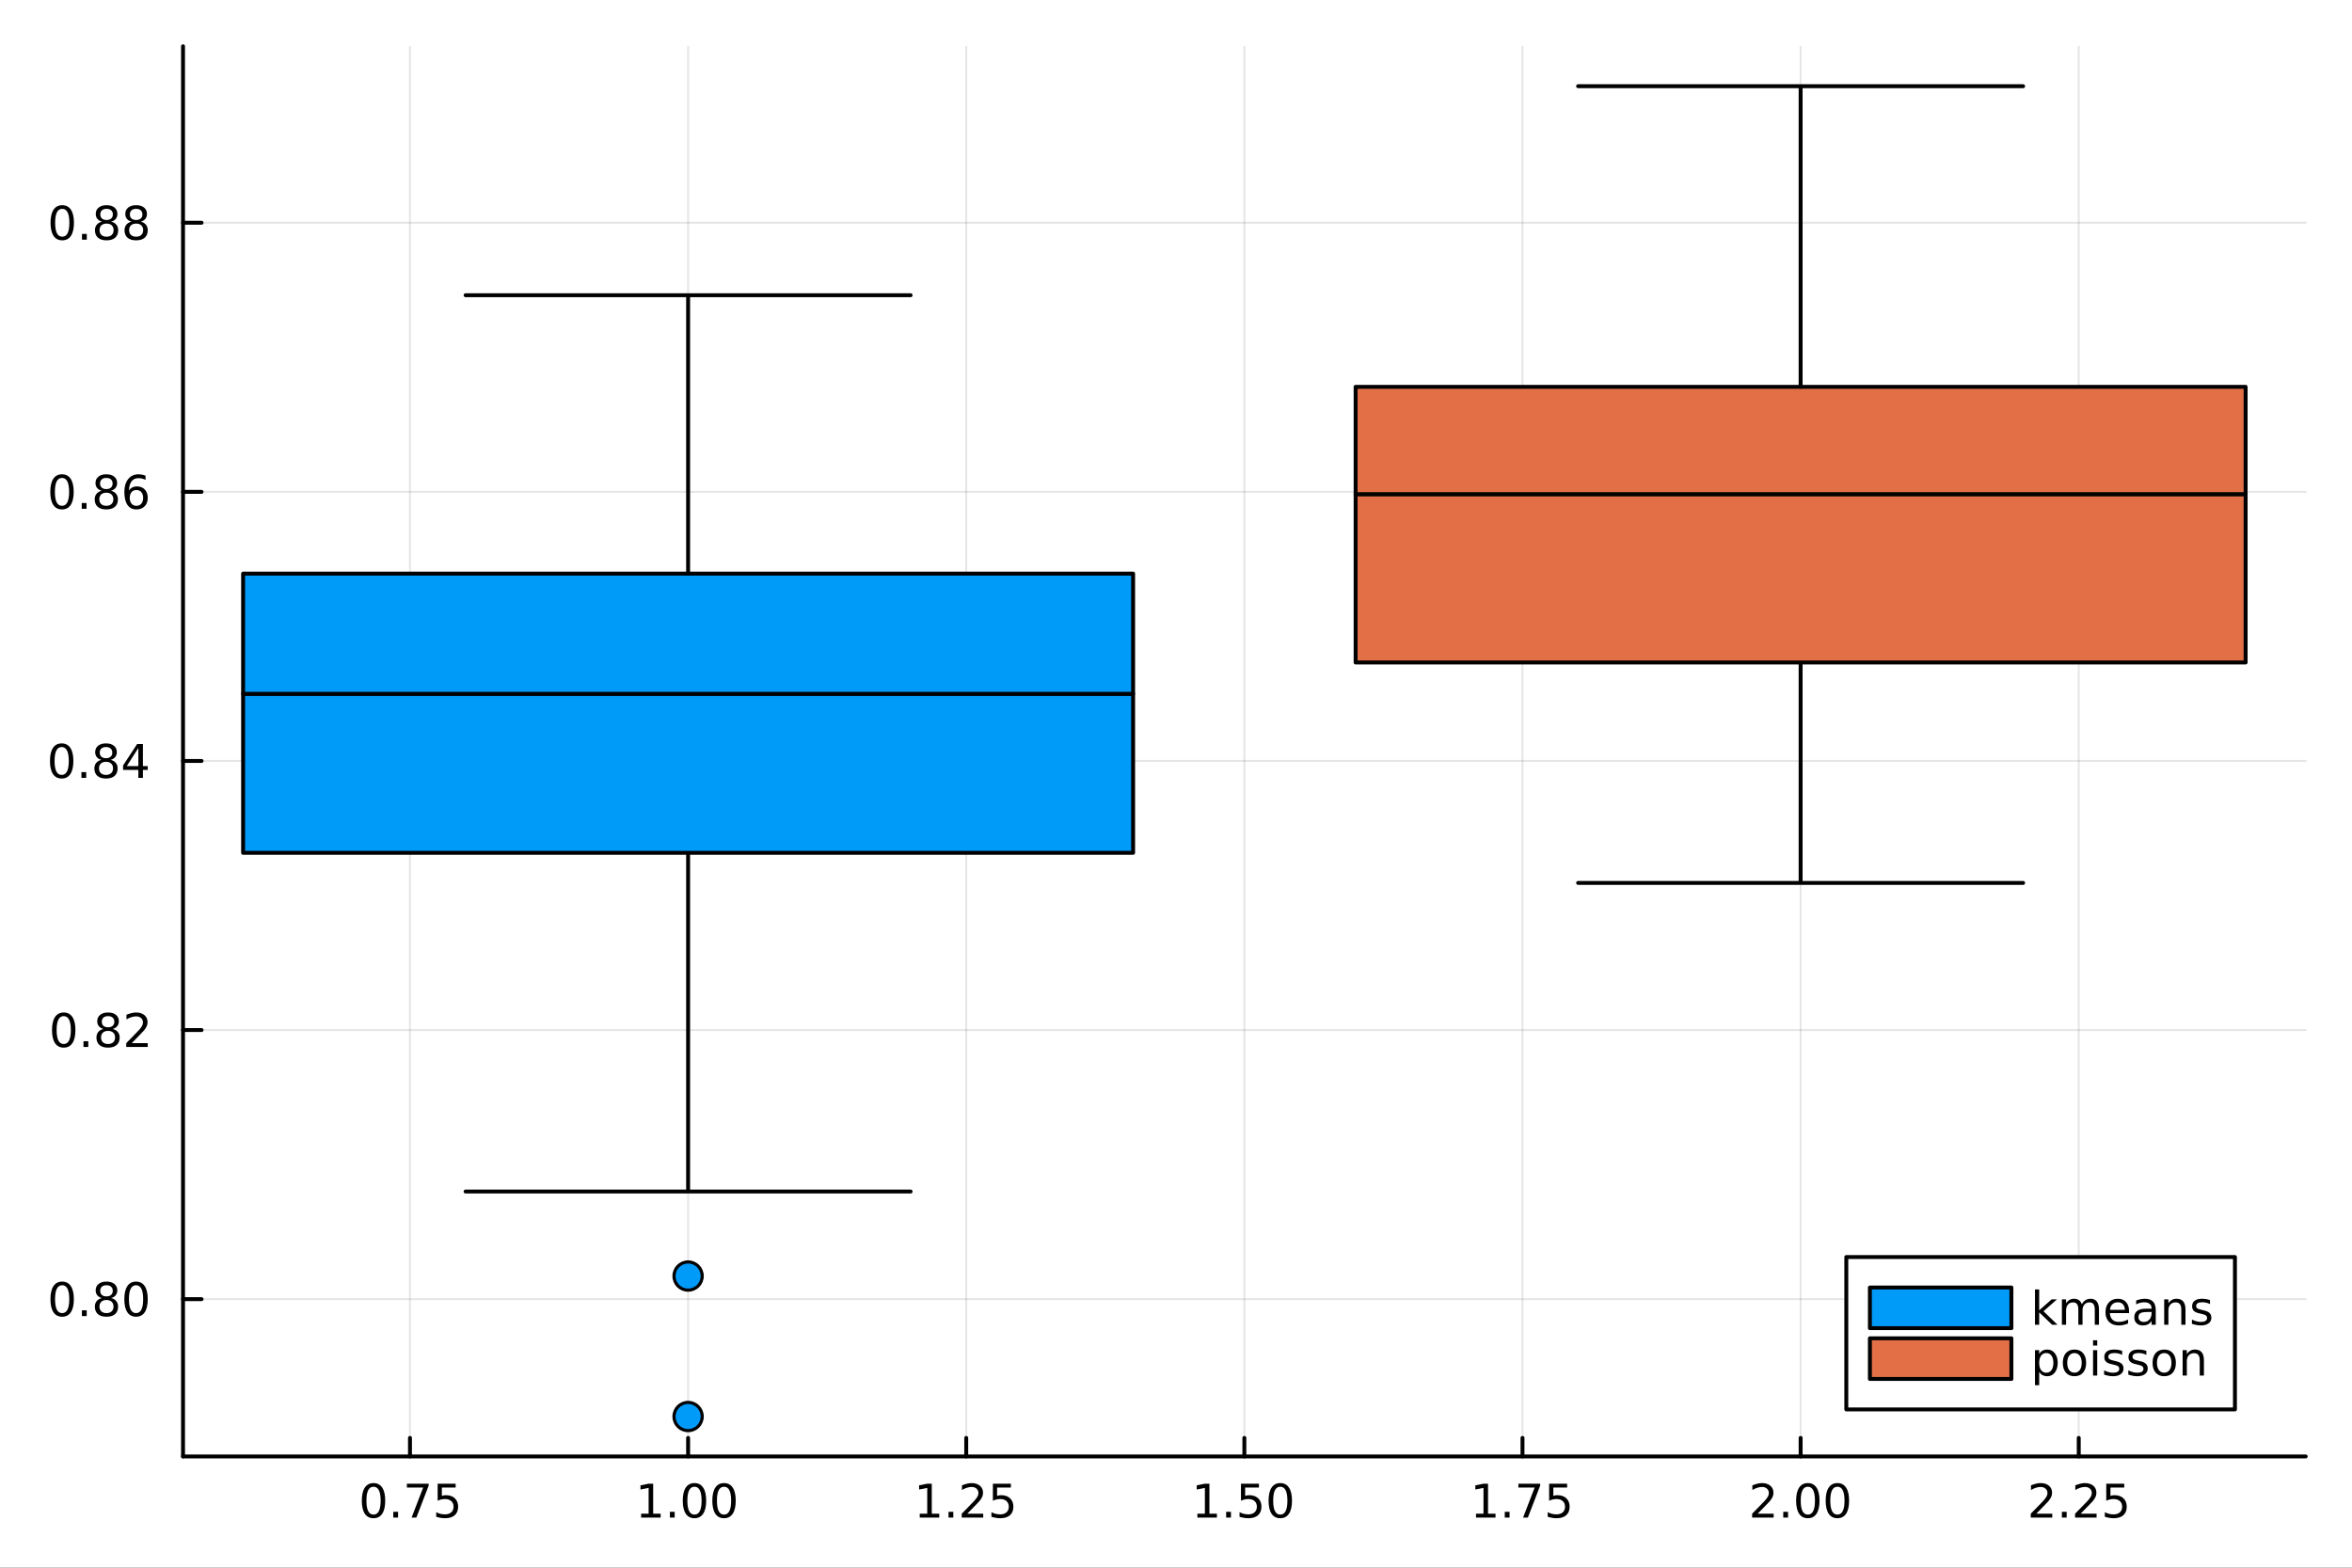 <?xml version="1.0" encoding="utf-8"?>
<svg xmlns="http://www.w3.org/2000/svg" xmlns:xlink="http://www.w3.org/1999/xlink" width="600" height="400" viewBox="0 0 2400 1600">
<rect x="0" y="0" width="2400" height="1600" fill="#333333" stroke="none"/>
<defs>
  <clipPath id="clip980">
    <rect x="0" y="0" width="2400" height="1600"/>
  </clipPath>
</defs>
<path clip-path="url(#clip980)" d="M0 1600 L2400 1600 L2400 8.88178e-14 L0 8.88178e-14  Z" fill="#ffffff" fill-rule="evenodd" fill-opacity="1"/>
<defs>
  <clipPath id="clip981">
    <rect x="480" y="0" width="1681" height="1600"/>
  </clipPath>
</defs>
<path clip-path="url(#clip980)" d="M186.76 1486.45 L2352.76 1486.45 L2352.76 47.244 L186.76 47.244  Z" fill="#ffffff" fill-rule="evenodd" fill-opacity="1"/>
<defs>
  <clipPath id="clip982">
    <rect x="186" y="47" width="2167" height="1440"/>
  </clipPath>
</defs>
<polyline clip-path="url(#clip982)" style="stroke:#000000; stroke-linecap:round; stroke-linejoin:round; stroke-width:2; stroke-opacity:0.1; fill:none" points="418.345,1486.45 418.345,47.244 "/>
<polyline clip-path="url(#clip982)" style="stroke:#000000; stroke-linecap:round; stroke-linejoin:round; stroke-width:2; stroke-opacity:0.1; fill:none" points="702.149,1486.45 702.149,47.244 "/>
<polyline clip-path="url(#clip982)" style="stroke:#000000; stroke-linecap:round; stroke-linejoin:round; stroke-width:2; stroke-opacity:0.1; fill:none" points="985.954,1486.45 985.954,47.244 "/>
<polyline clip-path="url(#clip982)" style="stroke:#000000; stroke-linecap:round; stroke-linejoin:round; stroke-width:2; stroke-opacity:0.1; fill:none" points="1269.76,1486.45 1269.76,47.244 "/>
<polyline clip-path="url(#clip982)" style="stroke:#000000; stroke-linecap:round; stroke-linejoin:round; stroke-width:2; stroke-opacity:0.1; fill:none" points="1553.56,1486.45 1553.56,47.244 "/>
<polyline clip-path="url(#clip982)" style="stroke:#000000; stroke-linecap:round; stroke-linejoin:round; stroke-width:2; stroke-opacity:0.1; fill:none" points="1837.37,1486.45 1837.37,47.244 "/>
<polyline clip-path="url(#clip982)" style="stroke:#000000; stroke-linecap:round; stroke-linejoin:round; stroke-width:2; stroke-opacity:0.1; fill:none" points="2121.17,1486.45 2121.17,47.244 "/>
<polyline clip-path="url(#clip982)" style="stroke:#000000; stroke-linecap:round; stroke-linejoin:round; stroke-width:2; stroke-opacity:0.1; fill:none" points="186.76,1325.92 2352.76,1325.92 "/>
<polyline clip-path="url(#clip982)" style="stroke:#000000; stroke-linecap:round; stroke-linejoin:round; stroke-width:2; stroke-opacity:0.1; fill:none" points="186.76,1051.28 2352.76,1051.28 "/>
<polyline clip-path="url(#clip982)" style="stroke:#000000; stroke-linecap:round; stroke-linejoin:round; stroke-width:2; stroke-opacity:0.1; fill:none" points="186.76,776.63 2352.76,776.63 "/>
<polyline clip-path="url(#clip982)" style="stroke:#000000; stroke-linecap:round; stroke-linejoin:round; stroke-width:2; stroke-opacity:0.1; fill:none" points="186.76,501.983 2352.76,501.983 "/>
<polyline clip-path="url(#clip982)" style="stroke:#000000; stroke-linecap:round; stroke-linejoin:round; stroke-width:2; stroke-opacity:0.1; fill:none" points="186.76,227.336 2352.76,227.336 "/>
<polyline clip-path="url(#clip980)" style="stroke:#000000; stroke-linecap:round; stroke-linejoin:round; stroke-width:4; stroke-opacity:1; fill:none" points="186.76,1486.45 2352.76,1486.45 "/>
<polyline clip-path="url(#clip980)" style="stroke:#000000; stroke-linecap:round; stroke-linejoin:round; stroke-width:4; stroke-opacity:1; fill:none" points="418.345,1486.45 418.345,1467.55 "/>
<polyline clip-path="url(#clip980)" style="stroke:#000000; stroke-linecap:round; stroke-linejoin:round; stroke-width:4; stroke-opacity:1; fill:none" points="702.149,1486.45 702.149,1467.55 "/>
<polyline clip-path="url(#clip980)" style="stroke:#000000; stroke-linecap:round; stroke-linejoin:round; stroke-width:4; stroke-opacity:1; fill:none" points="985.954,1486.45 985.954,1467.55 "/>
<polyline clip-path="url(#clip980)" style="stroke:#000000; stroke-linecap:round; stroke-linejoin:round; stroke-width:4; stroke-opacity:1; fill:none" points="1269.76,1486.45 1269.76,1467.55 "/>
<polyline clip-path="url(#clip980)" style="stroke:#000000; stroke-linecap:round; stroke-linejoin:round; stroke-width:4; stroke-opacity:1; fill:none" points="1553.56,1486.45 1553.56,1467.55 "/>
<polyline clip-path="url(#clip980)" style="stroke:#000000; stroke-linecap:round; stroke-linejoin:round; stroke-width:4; stroke-opacity:1; fill:none" points="1837.37,1486.45 1837.37,1467.55 "/>
<polyline clip-path="url(#clip980)" style="stroke:#000000; stroke-linecap:round; stroke-linejoin:round; stroke-width:4; stroke-opacity:1; fill:none" points="2121.17,1486.45 2121.17,1467.55 "/>
<path clip-path="url(#clip980)" d="M381.146 1517.37 Q377.535 1517.37 375.706 1520.93 Q373.9 1524.47 373.9 1531.6 Q373.9 1538.71 375.706 1542.27 Q377.535 1545.82 381.146 1545.82 Q384.78 1545.82 386.585 1542.27 Q388.414 1538.71 388.414 1531.6 Q388.414 1524.47 386.585 1520.93 Q384.78 1517.37 381.146 1517.37 M381.146 1513.66 Q386.956 1513.66 390.011 1518.27 Q393.09 1522.85 393.09 1531.6 Q393.09 1540.33 390.011 1544.94 Q386.956 1549.52 381.146 1549.52 Q375.336 1549.52 372.257 1544.94 Q369.201 1540.33 369.201 1531.6 Q369.201 1522.85 372.257 1518.27 Q375.336 1513.66 381.146 1513.66 Z" fill="#000000" fill-rule="nonzero" fill-opacity="1" /><path clip-path="url(#clip980)" d="M401.308 1542.97 L406.192 1542.97 L406.192 1548.85 L401.308 1548.85 L401.308 1542.97 Z" fill="#000000" fill-rule="nonzero" fill-opacity="1" /><path clip-path="url(#clip980)" d="M415.196 1514.29 L437.419 1514.29 L437.419 1516.28 L424.872 1548.85 L419.988 1548.85 L431.794 1518.22 L415.196 1518.22 L415.196 1514.29 Z" fill="#000000" fill-rule="nonzero" fill-opacity="1" /><path clip-path="url(#clip980)" d="M446.585 1514.29 L464.942 1514.29 L464.942 1518.22 L450.868 1518.22 L450.868 1526.7 Q451.886 1526.35 452.905 1526.19 Q453.923 1526 454.942 1526 Q460.729 1526 464.108 1529.17 Q467.488 1532.34 467.488 1537.76 Q467.488 1543.34 464.016 1546.44 Q460.543 1549.52 454.224 1549.52 Q452.048 1549.52 449.78 1549.15 Q447.534 1548.78 445.127 1548.04 L445.127 1543.34 Q447.21 1544.47 449.432 1545.03 Q451.655 1545.58 454.131 1545.58 Q458.136 1545.58 460.474 1543.48 Q462.812 1541.37 462.812 1537.76 Q462.812 1534.15 460.474 1532.04 Q458.136 1529.94 454.131 1529.94 Q452.256 1529.94 450.381 1530.35 Q448.53 1530.77 446.585 1531.65 L446.585 1514.29 Z" fill="#000000" fill-rule="nonzero" fill-opacity="1" /><path clip-path="url(#clip980)" d="M654.221 1544.91 L661.86 1544.91 L661.86 1518.55 L653.55 1520.21 L653.55 1515.95 L661.814 1514.29 L666.49 1514.29 L666.49 1544.91 L674.128 1544.91 L674.128 1548.85 L654.221 1548.85 L654.221 1544.91 Z" fill="#000000" fill-rule="nonzero" fill-opacity="1" /><path clip-path="url(#clip980)" d="M683.573 1542.97 L688.457 1542.97 L688.457 1548.85 L683.573 1548.85 L683.573 1542.97 Z" fill="#000000" fill-rule="nonzero" fill-opacity="1" /><path clip-path="url(#clip980)" d="M708.642 1517.37 Q705.031 1517.37 703.202 1520.93 Q701.397 1524.47 701.397 1531.6 Q701.397 1538.71 703.202 1542.27 Q705.031 1545.82 708.642 1545.82 Q712.276 1545.82 714.082 1542.27 Q715.911 1538.71 715.911 1531.6 Q715.911 1524.47 714.082 1520.93 Q712.276 1517.37 708.642 1517.37 M708.642 1513.66 Q714.452 1513.66 717.508 1518.27 Q720.586 1522.85 720.586 1531.6 Q720.586 1540.33 717.508 1544.94 Q714.452 1549.52 708.642 1549.52 Q702.832 1549.52 699.753 1544.94 Q696.698 1540.33 696.698 1531.6 Q696.698 1522.85 699.753 1518.27 Q702.832 1513.66 708.642 1513.66 Z" fill="#000000" fill-rule="nonzero" fill-opacity="1" /><path clip-path="url(#clip980)" d="M738.804 1517.37 Q735.193 1517.37 733.364 1520.93 Q731.559 1524.47 731.559 1531.6 Q731.559 1538.71 733.364 1542.27 Q735.193 1545.82 738.804 1545.82 Q742.438 1545.82 744.244 1542.27 Q746.072 1538.71 746.072 1531.6 Q746.072 1524.47 744.244 1520.93 Q742.438 1517.37 738.804 1517.37 M738.804 1513.66 Q744.614 1513.66 747.67 1518.27 Q750.748 1522.85 750.748 1531.6 Q750.748 1540.33 747.67 1544.94 Q744.614 1549.52 738.804 1549.52 Q732.994 1549.52 729.915 1544.94 Q726.86 1540.33 726.86 1531.6 Q726.86 1522.85 729.915 1518.27 Q732.994 1513.66 738.804 1513.66 Z" fill="#000000" fill-rule="nonzero" fill-opacity="1" /><path clip-path="url(#clip980)" d="M938.523 1544.91 L946.162 1544.91 L946.162 1518.55 L937.852 1520.21 L937.852 1515.95 L946.116 1514.29 L950.792 1514.29 L950.792 1544.91 L958.431 1544.91 L958.431 1548.85 L938.523 1548.85 L938.523 1544.91 Z" fill="#000000" fill-rule="nonzero" fill-opacity="1" /><path clip-path="url(#clip980)" d="M967.875 1542.97 L972.759 1542.97 L972.759 1548.85 L967.875 1548.85 L967.875 1542.97 Z" fill="#000000" fill-rule="nonzero" fill-opacity="1" /><path clip-path="url(#clip980)" d="M986.972 1544.91 L1003.29 1544.91 L1003.29 1548.85 L981.347 1548.85 L981.347 1544.91 Q984.009 1542.16 988.592 1537.53 Q993.199 1532.88 994.379 1531.53 Q996.625 1529.01 997.504 1527.27 Q998.407 1525.51 998.407 1523.82 Q998.407 1521.07 996.463 1519.33 Q994.541 1517.6 991.44 1517.6 Q989.241 1517.6 986.787 1518.36 Q984.356 1519.13 981.579 1520.68 L981.579 1515.95 Q984.403 1514.82 986.856 1514.24 Q989.31 1513.66 991.347 1513.66 Q996.717 1513.66 999.912 1516.35 Q1003.11 1519.03 1003.11 1523.52 Q1003.11 1525.65 1002.3 1527.57 Q1001.51 1529.47 999.403 1532.07 Q998.824 1532.74 995.722 1535.95 Q992.62 1539.15 986.972 1544.91 Z" fill="#000000" fill-rule="nonzero" fill-opacity="1" /><path clip-path="url(#clip980)" d="M1013.15 1514.29 L1031.51 1514.29 L1031.51 1518.22 L1017.43 1518.22 L1017.43 1526.7 Q1018.45 1526.35 1019.47 1526.19 Q1020.49 1526 1021.51 1526 Q1027.3 1526 1030.68 1529.17 Q1034.06 1532.34 1034.06 1537.76 Q1034.06 1543.34 1030.58 1546.44 Q1027.11 1549.52 1020.79 1549.52 Q1018.62 1549.52 1016.35 1549.15 Q1014.1 1548.78 1011.69 1548.04 L1011.69 1543.34 Q1013.78 1544.47 1016 1545.03 Q1018.22 1545.58 1020.7 1545.58 Q1024.7 1545.58 1027.04 1543.48 Q1029.38 1541.37 1029.38 1537.76 Q1029.38 1534.15 1027.04 1532.04 Q1024.7 1529.94 1020.7 1529.94 Q1018.82 1529.94 1016.95 1530.35 Q1015.1 1530.77 1013.15 1531.65 L1013.15 1514.29 Z" fill="#000000" fill-rule="nonzero" fill-opacity="1" /><path clip-path="url(#clip980)" d="M1221.83 1544.91 L1229.47 1544.91 L1229.47 1518.55 L1221.16 1520.21 L1221.16 1515.95 L1229.42 1514.29 L1234.1 1514.29 L1234.1 1544.91 L1241.74 1544.91 L1241.74 1548.85 L1221.83 1548.85 L1221.83 1544.91 Z" fill="#000000" fill-rule="nonzero" fill-opacity="1" /><path clip-path="url(#clip980)" d="M1251.18 1542.97 L1256.07 1542.97 L1256.07 1548.85 L1251.18 1548.85 L1251.18 1542.97 Z" fill="#000000" fill-rule="nonzero" fill-opacity="1" /><path clip-path="url(#clip980)" d="M1266.3 1514.29 L1284.65 1514.29 L1284.65 1518.22 L1270.58 1518.22 L1270.58 1526.7 Q1271.6 1526.35 1272.62 1526.19 Q1273.64 1526 1274.65 1526 Q1280.44 1526 1283.82 1529.17 Q1287.2 1532.34 1287.2 1537.76 Q1287.2 1543.34 1283.73 1546.44 Q1280.26 1549.52 1273.94 1549.52 Q1271.76 1549.52 1269.49 1549.15 Q1267.25 1548.78 1264.84 1548.04 L1264.84 1543.34 Q1266.92 1544.47 1269.14 1545.03 Q1271.37 1545.58 1273.84 1545.58 Q1277.85 1545.58 1280.19 1543.48 Q1282.52 1541.37 1282.52 1537.76 Q1282.52 1534.15 1280.19 1532.04 Q1277.85 1529.94 1273.84 1529.94 Q1271.97 1529.94 1270.09 1530.35 Q1268.24 1530.77 1266.3 1531.65 L1266.3 1514.29 Z" fill="#000000" fill-rule="nonzero" fill-opacity="1" /><path clip-path="url(#clip980)" d="M1306.41 1517.37 Q1302.8 1517.37 1300.97 1520.93 Q1299.17 1524.47 1299.17 1531.6 Q1299.17 1538.71 1300.97 1542.27 Q1302.8 1545.82 1306.41 1545.82 Q1310.05 1545.82 1311.85 1542.27 Q1313.68 1538.71 1313.68 1531.6 Q1313.68 1524.47 1311.85 1520.93 Q1310.05 1517.37 1306.41 1517.37 M1306.41 1513.66 Q1312.22 1513.66 1315.28 1518.27 Q1318.36 1522.85 1318.36 1531.6 Q1318.36 1540.33 1315.28 1544.94 Q1312.22 1549.52 1306.41 1549.52 Q1300.6 1549.52 1297.52 1544.94 Q1294.47 1540.33 1294.47 1531.6 Q1294.47 1522.85 1297.52 1518.27 Q1300.6 1513.66 1306.41 1513.66 Z" fill="#000000" fill-rule="nonzero" fill-opacity="1" /><path clip-path="url(#clip980)" d="M1506.13 1544.91 L1513.77 1544.91 L1513.77 1518.55 L1505.46 1520.21 L1505.46 1515.95 L1513.72 1514.29 L1518.4 1514.29 L1518.4 1544.91 L1526.04 1544.91 L1526.04 1548.85 L1506.13 1548.85 L1506.13 1544.91 Z" fill="#000000" fill-rule="nonzero" fill-opacity="1" /><path clip-path="url(#clip980)" d="M1535.48 1542.97 L1540.37 1542.97 L1540.37 1548.85 L1535.48 1548.85 L1535.48 1542.97 Z" fill="#000000" fill-rule="nonzero" fill-opacity="1" /><path clip-path="url(#clip980)" d="M1549.37 1514.29 L1571.59 1514.29 L1571.59 1516.28 L1559.05 1548.85 L1554.16 1548.85 L1565.97 1518.22 L1549.37 1518.22 L1549.37 1514.29 Z" fill="#000000" fill-rule="nonzero" fill-opacity="1" /><path clip-path="url(#clip980)" d="M1580.76 1514.29 L1599.12 1514.29 L1599.12 1518.22 L1585.04 1518.22 L1585.04 1526.7 Q1586.06 1526.35 1587.08 1526.19 Q1588.1 1526 1589.12 1526 Q1594.9 1526 1598.28 1529.17 Q1601.66 1532.34 1601.66 1537.76 Q1601.66 1543.34 1598.19 1546.44 Q1594.72 1549.52 1588.4 1549.52 Q1586.22 1549.52 1583.96 1549.15 Q1581.71 1548.78 1579.3 1548.04 L1579.3 1543.34 Q1581.39 1544.47 1583.61 1545.03 Q1585.83 1545.58 1588.31 1545.58 Q1592.31 1545.58 1594.65 1543.48 Q1596.99 1541.37 1596.99 1537.76 Q1596.99 1534.15 1594.65 1532.04 Q1592.31 1529.94 1588.31 1529.94 Q1586.43 1529.94 1584.56 1530.35 Q1582.71 1530.77 1580.76 1531.65 L1580.76 1514.29 Z" fill="#000000" fill-rule="nonzero" fill-opacity="1" /><path clip-path="url(#clip980)" d="M1793.52 1544.91 L1809.84 1544.91 L1809.84 1548.85 L1787.9 1548.85 L1787.9 1544.91 Q1790.56 1542.16 1795.14 1537.53 Q1799.75 1532.88 1800.93 1531.53 Q1803.18 1529.01 1804.06 1527.27 Q1804.96 1525.51 1804.96 1523.82 Q1804.96 1521.07 1803.02 1519.33 Q1801.09 1517.6 1797.99 1517.6 Q1795.79 1517.6 1793.34 1518.36 Q1790.91 1519.13 1788.13 1520.68 L1788.13 1515.95 Q1790.96 1514.82 1793.41 1514.24 Q1795.86 1513.66 1797.9 1513.66 Q1803.27 1513.66 1806.46 1516.35 Q1809.66 1519.03 1809.66 1523.52 Q1809.66 1525.65 1808.85 1527.57 Q1808.06 1529.47 1805.96 1532.07 Q1805.38 1532.74 1802.27 1535.95 Q1799.17 1539.15 1793.52 1544.91 Z" fill="#000000" fill-rule="nonzero" fill-opacity="1" /><path clip-path="url(#clip980)" d="M1819.66 1542.97 L1824.54 1542.97 L1824.54 1548.85 L1819.66 1548.85 L1819.66 1542.97 Z" fill="#000000" fill-rule="nonzero" fill-opacity="1" /><path clip-path="url(#clip980)" d="M1844.73 1517.37 Q1841.12 1517.37 1839.29 1520.93 Q1837.48 1524.47 1837.48 1531.6 Q1837.48 1538.71 1839.29 1542.27 Q1841.12 1545.82 1844.73 1545.82 Q1848.36 1545.82 1850.17 1542.27 Q1852 1538.71 1852 1531.6 Q1852 1524.47 1850.17 1520.93 Q1848.36 1517.37 1844.73 1517.37 M1844.73 1513.66 Q1850.54 1513.66 1853.59 1518.27 Q1856.67 1522.85 1856.67 1531.6 Q1856.67 1540.33 1853.59 1544.94 Q1850.54 1549.52 1844.73 1549.52 Q1838.92 1549.52 1835.84 1544.94 Q1832.78 1540.33 1832.78 1531.6 Q1832.78 1522.85 1835.84 1518.27 Q1838.92 1513.66 1844.73 1513.66 Z" fill="#000000" fill-rule="nonzero" fill-opacity="1" /><path clip-path="url(#clip980)" d="M1874.89 1517.37 Q1871.28 1517.37 1869.45 1520.93 Q1867.64 1524.47 1867.64 1531.6 Q1867.64 1538.71 1869.45 1542.27 Q1871.28 1545.82 1874.89 1545.82 Q1878.52 1545.82 1880.33 1542.27 Q1882.16 1538.71 1882.16 1531.6 Q1882.16 1524.47 1880.33 1520.93 Q1878.52 1517.37 1874.89 1517.37 M1874.89 1513.66 Q1880.7 1513.66 1883.76 1518.27 Q1886.83 1522.85 1886.83 1531.6 Q1886.83 1540.33 1883.76 1544.94 Q1880.7 1549.52 1874.89 1549.52 Q1869.08 1549.52 1866 1544.94 Q1862.95 1540.33 1862.95 1531.6 Q1862.95 1522.85 1866 1518.27 Q1869.08 1513.66 1874.89 1513.66 Z" fill="#000000" fill-rule="nonzero" fill-opacity="1" /><path clip-path="url(#clip980)" d="M2077.83 1544.91 L2094.15 1544.91 L2094.15 1548.85 L2072.2 1548.85 L2072.2 1544.91 Q2074.86 1542.16 2079.45 1537.53 Q2084.05 1532.88 2085.23 1531.53 Q2087.48 1529.01 2088.36 1527.27 Q2089.26 1525.51 2089.26 1523.82 Q2089.26 1521.07 2087.32 1519.33 Q2085.4 1517.6 2082.29 1517.6 Q2080.1 1517.6 2077.64 1518.36 Q2075.21 1519.13 2072.43 1520.68 L2072.43 1515.95 Q2075.26 1514.82 2077.71 1514.24 Q2080.16 1513.66 2082.2 1513.66 Q2087.57 1513.66 2090.77 1516.35 Q2093.96 1519.03 2093.96 1523.52 Q2093.96 1525.65 2093.15 1527.57 Q2092.36 1529.47 2090.26 1532.07 Q2089.68 1532.74 2086.58 1535.95 Q2083.47 1539.15 2077.83 1544.91 Z" fill="#000000" fill-rule="nonzero" fill-opacity="1" /><path clip-path="url(#clip980)" d="M2103.96 1542.97 L2108.85 1542.97 L2108.85 1548.85 L2103.96 1548.85 L2103.96 1542.97 Z" fill="#000000" fill-rule="nonzero" fill-opacity="1" /><path clip-path="url(#clip980)" d="M2123.06 1544.91 L2139.38 1544.91 L2139.38 1548.85 L2117.43 1548.85 L2117.43 1544.91 Q2120.1 1542.16 2124.68 1537.53 Q2129.28 1532.88 2130.47 1531.53 Q2132.71 1529.01 2133.59 1527.27 Q2134.49 1525.51 2134.49 1523.82 Q2134.49 1521.07 2132.55 1519.33 Q2130.63 1517.6 2127.53 1517.6 Q2125.33 1517.6 2122.87 1518.36 Q2120.44 1519.13 2117.66 1520.68 L2117.66 1515.95 Q2120.49 1514.82 2122.94 1514.24 Q2125.4 1513.66 2127.43 1513.66 Q2132.8 1513.66 2136 1516.35 Q2139.19 1519.03 2139.19 1523.52 Q2139.19 1525.65 2138.38 1527.57 Q2137.59 1529.47 2135.49 1532.07 Q2134.91 1532.74 2131.81 1535.95 Q2128.71 1539.15 2123.06 1544.91 Z" fill="#000000" fill-rule="nonzero" fill-opacity="1" /><path clip-path="url(#clip980)" d="M2149.24 1514.29 L2167.59 1514.29 L2167.59 1518.22 L2153.52 1518.22 L2153.52 1526.7 Q2154.54 1526.35 2155.56 1526.19 Q2156.58 1526 2157.59 1526 Q2163.38 1526 2166.76 1529.17 Q2170.14 1532.34 2170.14 1537.76 Q2170.14 1543.34 2166.67 1546.44 Q2163.2 1549.52 2156.88 1549.52 Q2154.7 1549.52 2152.43 1549.15 Q2150.19 1548.78 2147.78 1548.04 L2147.78 1543.34 Q2149.86 1544.47 2152.09 1545.03 Q2154.31 1545.58 2156.78 1545.58 Q2160.79 1545.58 2163.13 1543.48 Q2165.47 1541.37 2165.47 1537.76 Q2165.47 1534.15 2163.13 1532.04 Q2160.79 1529.94 2156.78 1529.94 Q2154.91 1529.94 2153.03 1530.35 Q2151.18 1530.77 2149.24 1531.65 L2149.24 1514.29 Z" fill="#000000" fill-rule="nonzero" fill-opacity="1" /><polyline clip-path="url(#clip980)" style="stroke:#000000; stroke-linecap:round; stroke-linejoin:round; stroke-width:4; stroke-opacity:1; fill:none" points="186.76,1486.45 186.76,47.244 "/>
<polyline clip-path="url(#clip980)" style="stroke:#000000; stroke-linecap:round; stroke-linejoin:round; stroke-width:4; stroke-opacity:1; fill:none" points="186.76,1325.92 205.658,1325.92 "/>
<polyline clip-path="url(#clip980)" style="stroke:#000000; stroke-linecap:round; stroke-linejoin:round; stroke-width:4; stroke-opacity:1; fill:none" points="186.76,1051.28 205.658,1051.28 "/>
<polyline clip-path="url(#clip980)" style="stroke:#000000; stroke-linecap:round; stroke-linejoin:round; stroke-width:4; stroke-opacity:1; fill:none" points="186.76,776.63 205.658,776.63 "/>
<polyline clip-path="url(#clip980)" style="stroke:#000000; stroke-linecap:round; stroke-linejoin:round; stroke-width:4; stroke-opacity:1; fill:none" points="186.76,501.983 205.658,501.983 "/>
<polyline clip-path="url(#clip980)" style="stroke:#000000; stroke-linecap:round; stroke-linejoin:round; stroke-width:4; stroke-opacity:1; fill:none" points="186.76,227.336 205.658,227.336 "/>
<path clip-path="url(#clip980)" d="M63.423 1311.72 Q59.812 1311.72 57.983 1315.29 Q56.177 1318.83 56.177 1325.96 Q56.177 1333.06 57.983 1336.63 Q59.812 1340.17 63.423 1340.17 Q67.057 1340.17 68.862 1336.63 Q70.691 1333.06 70.691 1325.96 Q70.691 1318.83 68.862 1315.29 Q67.057 1311.72 63.423 1311.72 M63.423 1308.02 Q69.233 1308.02 72.288 1312.62 Q75.367 1317.21 75.367 1325.96 Q75.367 1334.68 72.288 1339.29 Q69.233 1343.87 63.423 1343.87 Q57.612 1343.87 54.534 1339.29 Q51.478 1334.68 51.478 1325.96 Q51.478 1317.21 54.534 1312.62 Q57.612 1308.02 63.423 1308.02 Z" fill="#000000" fill-rule="nonzero" fill-opacity="1" /><path clip-path="url(#clip980)" d="M83.585 1337.32 L88.469 1337.32 L88.469 1343.2 L83.585 1343.2 L83.585 1337.32 Z" fill="#000000" fill-rule="nonzero" fill-opacity="1" /><path clip-path="url(#clip980)" d="M108.654 1326.79 Q105.321 1326.79 103.399 1328.57 Q101.501 1330.36 101.501 1333.48 Q101.501 1336.61 103.399 1338.39 Q105.321 1340.17 108.654 1340.17 Q111.987 1340.17 113.908 1338.39 Q115.83 1336.58 115.83 1333.48 Q115.83 1330.36 113.908 1328.57 Q112.01 1326.79 108.654 1326.79 M103.978 1324.8 Q100.969 1324.06 99.279 1322 Q97.612 1319.94 97.612 1316.98 Q97.612 1312.83 100.552 1310.43 Q103.515 1308.02 108.654 1308.02 Q113.816 1308.02 116.756 1310.43 Q119.695 1312.83 119.695 1316.98 Q119.695 1319.94 118.006 1322 Q116.339 1324.06 113.353 1324.8 Q116.733 1325.59 118.608 1327.88 Q120.506 1330.17 120.506 1333.48 Q120.506 1338.5 117.427 1341.19 Q114.371 1343.87 108.654 1343.87 Q102.936 1343.87 99.858 1341.19 Q96.802 1338.5 96.802 1333.48 Q96.802 1330.17 98.7 1327.88 Q100.598 1325.59 103.978 1324.8 M102.265 1317.42 Q102.265 1320.1 103.932 1321.61 Q105.621 1323.11 108.654 1323.11 Q111.663 1323.11 113.353 1321.61 Q115.066 1320.1 115.066 1317.42 Q115.066 1314.73 113.353 1313.23 Q111.663 1311.72 108.654 1311.72 Q105.621 1311.72 103.932 1313.23 Q102.265 1314.73 102.265 1317.42 Z" fill="#000000" fill-rule="nonzero" fill-opacity="1" /><path clip-path="url(#clip980)" d="M138.816 1311.72 Q135.205 1311.72 133.376 1315.29 Q131.57 1318.83 131.57 1325.96 Q131.57 1333.06 133.376 1336.63 Q135.205 1340.17 138.816 1340.17 Q142.45 1340.17 144.256 1336.63 Q146.084 1333.06 146.084 1325.96 Q146.084 1318.83 144.256 1315.29 Q142.45 1311.72 138.816 1311.72 M138.816 1308.02 Q144.626 1308.02 147.681 1312.62 Q150.76 1317.21 150.76 1325.96 Q150.76 1334.68 147.681 1339.29 Q144.626 1343.87 138.816 1343.87 Q133.006 1343.87 129.927 1339.29 Q126.871 1334.68 126.871 1325.96 Q126.871 1317.21 129.927 1312.62 Q133.006 1308.02 138.816 1308.02 Z" fill="#000000" fill-rule="nonzero" fill-opacity="1" /><path clip-path="url(#clip980)" d="M65.02 1037.08 Q61.409 1037.08 59.58 1040.64 Q57.775 1044.18 57.775 1051.31 Q57.775 1058.42 59.58 1061.98 Q61.409 1065.52 65.02 1065.52 Q68.654 1065.52 70.46 1061.98 Q72.288 1058.42 72.288 1051.31 Q72.288 1044.18 70.46 1040.64 Q68.654 1037.08 65.02 1037.08 M65.02 1033.37 Q70.83 1033.37 73.885 1037.98 Q76.964 1042.56 76.964 1051.31 Q76.964 1060.04 73.885 1064.64 Q70.83 1069.23 65.02 1069.23 Q59.21 1069.23 56.131 1064.64 Q53.075 1060.04 53.075 1051.31 Q53.075 1042.56 56.131 1037.98 Q59.21 1033.37 65.02 1033.37 Z" fill="#000000" fill-rule="nonzero" fill-opacity="1" /><path clip-path="url(#clip980)" d="M85.182 1062.68 L90.066 1062.68 L90.066 1068.56 L85.182 1068.56 L85.182 1062.68 Z" fill="#000000" fill-rule="nonzero" fill-opacity="1" /><path clip-path="url(#clip980)" d="M110.251 1052.14 Q106.918 1052.14 104.996 1053.93 Q103.098 1055.71 103.098 1058.83 Q103.098 1061.96 104.996 1063.74 Q106.918 1065.52 110.251 1065.52 Q113.584 1065.52 115.506 1063.74 Q117.427 1061.94 117.427 1058.83 Q117.427 1055.71 115.506 1053.93 Q113.608 1052.14 110.251 1052.14 M105.575 1050.15 Q102.566 1049.41 100.876 1047.35 Q99.21 1045.29 99.21 1042.33 Q99.21 1038.19 102.149 1035.78 Q105.112 1033.37 110.251 1033.37 Q115.413 1033.37 118.353 1035.78 Q121.293 1038.19 121.293 1042.33 Q121.293 1045.29 119.603 1047.35 Q117.936 1049.41 114.95 1050.15 Q118.33 1050.94 120.205 1053.23 Q122.103 1055.52 122.103 1058.83 Q122.103 1063.86 119.024 1066.54 Q115.969 1069.23 110.251 1069.23 Q104.534 1069.23 101.455 1066.54 Q98.399 1063.86 98.399 1058.83 Q98.399 1055.52 100.297 1053.23 Q102.196 1050.94 105.575 1050.15 M103.862 1042.77 Q103.862 1045.45 105.529 1046.96 Q107.219 1048.46 110.251 1048.46 Q113.26 1048.46 114.95 1046.96 Q116.663 1045.45 116.663 1042.77 Q116.663 1040.08 114.95 1038.58 Q113.26 1037.08 110.251 1037.08 Q107.219 1037.08 105.529 1038.58 Q103.862 1040.08 103.862 1042.77 Z" fill="#000000" fill-rule="nonzero" fill-opacity="1" /><path clip-path="url(#clip980)" d="M134.441 1064.62 L150.76 1064.62 L150.76 1068.56 L128.816 1068.56 L128.816 1064.62 Q131.478 1061.87 136.061 1057.24 Q140.668 1052.58 141.848 1051.24 Q144.093 1048.72 144.973 1046.98 Q145.876 1045.22 145.876 1043.53 Q145.876 1040.78 143.931 1039.04 Q142.01 1037.31 138.908 1037.31 Q136.709 1037.31 134.256 1038.07 Q131.825 1038.83 129.047 1040.39 L129.047 1035.66 Q131.871 1034.53 134.325 1033.95 Q136.779 1033.37 138.816 1033.37 Q144.186 1033.37 147.38 1036.06 Q150.575 1038.74 150.575 1043.23 Q150.575 1045.36 149.765 1047.28 Q148.978 1049.18 146.871 1051.77 Q146.293 1052.45 143.191 1055.66 Q140.089 1058.86 134.441 1064.62 Z" fill="#000000" fill-rule="nonzero" fill-opacity="1" /><path clip-path="url(#clip980)" d="M62.937 762.428 Q59.325 762.428 57.497 765.993 Q55.691 769.535 55.691 776.664 Q55.691 783.771 57.497 787.336 Q59.325 790.877 62.937 790.877 Q66.571 790.877 68.376 787.336 Q70.205 783.771 70.205 776.664 Q70.205 769.535 68.376 765.993 Q66.571 762.428 62.937 762.428 M62.937 758.725 Q68.747 758.725 71.802 763.331 Q74.881 767.914 74.881 776.664 Q74.881 785.391 71.802 789.998 Q68.747 794.581 62.937 794.581 Q57.126 794.581 54.048 789.998 Q50.992 785.391 50.992 776.664 Q50.992 767.914 54.048 763.331 Q57.126 758.725 62.937 758.725 Z" fill="#000000" fill-rule="nonzero" fill-opacity="1" /><path clip-path="url(#clip980)" d="M83.098 788.03 L87.983 788.03 L87.983 793.91 L83.098 793.91 L83.098 788.03 Z" fill="#000000" fill-rule="nonzero" fill-opacity="1" /><path clip-path="url(#clip980)" d="M108.168 777.498 Q104.834 777.498 102.913 779.28 Q101.015 781.063 101.015 784.188 Q101.015 787.313 102.913 789.095 Q104.834 790.877 108.168 790.877 Q111.501 790.877 113.422 789.095 Q115.344 787.289 115.344 784.188 Q115.344 781.063 113.422 779.28 Q111.524 777.498 108.168 777.498 M103.492 775.507 Q100.483 774.766 98.793 772.706 Q97.126 770.646 97.126 767.683 Q97.126 763.54 100.066 761.132 Q103.029 758.725 108.168 758.725 Q113.33 758.725 116.27 761.132 Q119.209 763.54 119.209 767.683 Q119.209 770.646 117.52 772.706 Q115.853 774.766 112.867 775.507 Q116.246 776.294 118.121 778.586 Q120.02 780.877 120.02 784.188 Q120.02 789.211 116.941 791.896 Q113.885 794.581 108.168 794.581 Q102.45 794.581 99.371 791.896 Q96.316 789.211 96.316 784.188 Q96.316 780.877 98.214 778.586 Q100.112 776.294 103.492 775.507 M101.779 768.123 Q101.779 770.808 103.446 772.313 Q105.135 773.817 108.168 773.817 Q111.177 773.817 112.867 772.313 Q114.58 770.808 114.58 768.123 Q114.58 765.438 112.867 763.933 Q111.177 762.428 108.168 762.428 Q105.135 762.428 103.446 763.933 Q101.779 765.438 101.779 768.123 Z" fill="#000000" fill-rule="nonzero" fill-opacity="1" /><path clip-path="url(#clip980)" d="M141.177 763.424 L129.371 781.873 L141.177 781.873 L141.177 763.424 M139.95 759.35 L145.83 759.35 L145.83 781.873 L150.76 781.873 L150.76 785.762 L145.83 785.762 L145.83 793.91 L141.177 793.91 L141.177 785.762 L125.575 785.762 L125.575 781.248 L139.95 759.35 Z" fill="#000000" fill-rule="nonzero" fill-opacity="1" /><path clip-path="url(#clip980)" d="M63.261 487.782 Q59.65 487.782 57.821 491.346 Q56.015 494.888 56.015 502.018 Q56.015 509.124 57.821 512.689 Q59.65 516.231 63.261 516.231 Q66.895 516.231 68.7 512.689 Q70.529 509.124 70.529 502.018 Q70.529 494.888 68.7 491.346 Q66.895 487.782 63.261 487.782 M63.261 484.078 Q69.071 484.078 72.126 488.684 Q75.205 493.268 75.205 502.018 Q75.205 510.745 72.126 515.351 Q69.071 519.934 63.261 519.934 Q57.45 519.934 54.372 515.351 Q51.316 510.745 51.316 502.018 Q51.316 493.268 54.372 488.684 Q57.45 484.078 63.261 484.078 Z" fill="#000000" fill-rule="nonzero" fill-opacity="1" /><path clip-path="url(#clip980)" d="M83.422 513.383 L88.307 513.383 L88.307 519.263 L83.422 519.263 L83.422 513.383 Z" fill="#000000" fill-rule="nonzero" fill-opacity="1" /><path clip-path="url(#clip980)" d="M108.492 502.851 Q105.159 502.851 103.237 504.633 Q101.339 506.416 101.339 509.541 Q101.339 512.666 103.237 514.448 Q105.159 516.231 108.492 516.231 Q111.825 516.231 113.746 514.448 Q115.668 512.643 115.668 509.541 Q115.668 506.416 113.746 504.633 Q111.848 502.851 108.492 502.851 M103.816 500.86 Q100.807 500.12 99.117 498.059 Q97.45 495.999 97.45 493.036 Q97.45 488.893 100.39 486.485 Q103.353 484.078 108.492 484.078 Q113.654 484.078 116.594 486.485 Q119.533 488.893 119.533 493.036 Q119.533 495.999 117.844 498.059 Q116.177 500.12 113.191 500.86 Q116.57 501.647 118.445 503.939 Q120.344 506.231 120.344 509.541 Q120.344 514.564 117.265 517.249 Q114.209 519.934 108.492 519.934 Q102.774 519.934 99.696 517.249 Q96.64 514.564 96.64 509.541 Q96.64 506.231 98.538 503.939 Q100.436 501.647 103.816 500.86 M102.103 493.476 Q102.103 496.161 103.77 497.666 Q105.459 499.171 108.492 499.171 Q111.501 499.171 113.191 497.666 Q114.904 496.161 114.904 493.476 Q114.904 490.791 113.191 489.286 Q111.501 487.782 108.492 487.782 Q105.459 487.782 103.77 489.286 Q102.103 490.791 102.103 493.476 Z" fill="#000000" fill-rule="nonzero" fill-opacity="1" /><path clip-path="url(#clip980)" d="M139.232 500.12 Q136.084 500.12 134.232 502.272 Q132.404 504.425 132.404 508.175 Q132.404 511.902 134.232 514.078 Q136.084 516.231 139.232 516.231 Q142.381 516.231 144.209 514.078 Q146.061 511.902 146.061 508.175 Q146.061 504.425 144.209 502.272 Q142.381 500.12 139.232 500.12 M148.515 485.467 L148.515 489.726 Q146.756 488.893 144.95 488.453 Q143.168 488.013 141.408 488.013 Q136.779 488.013 134.325 491.138 Q131.894 494.263 131.547 500.583 Q132.913 498.569 134.973 497.504 Q137.033 496.416 139.51 496.416 Q144.718 496.416 147.728 499.587 Q150.76 502.735 150.76 508.175 Q150.76 513.499 147.612 516.717 Q144.464 519.934 139.232 519.934 Q133.237 519.934 130.066 515.351 Q126.894 510.745 126.894 502.018 Q126.894 493.823 130.783 488.962 Q134.672 484.078 141.223 484.078 Q142.982 484.078 144.765 484.425 Q146.57 484.772 148.515 485.467 Z" fill="#000000" fill-rule="nonzero" fill-opacity="1" /><path clip-path="url(#clip980)" d="M63.515 213.135 Q59.904 213.135 58.075 216.7 Q56.27 220.241 56.27 227.371 Q56.27 234.477 58.075 238.042 Q59.904 241.584 63.515 241.584 Q67.149 241.584 68.955 238.042 Q70.784 234.477 70.784 227.371 Q70.784 220.241 68.955 216.7 Q67.149 213.135 63.515 213.135 M63.515 209.431 Q69.325 209.431 72.381 214.038 Q75.46 218.621 75.46 227.371 Q75.46 236.098 72.381 240.704 Q69.325 245.288 63.515 245.288 Q57.705 245.288 54.626 240.704 Q51.571 236.098 51.571 227.371 Q51.571 218.621 54.626 214.038 Q57.705 209.431 63.515 209.431 Z" fill="#000000" fill-rule="nonzero" fill-opacity="1" /><path clip-path="url(#clip980)" d="M83.677 238.737 L88.561 238.737 L88.561 244.616 L83.677 244.616 L83.677 238.737 Z" fill="#000000" fill-rule="nonzero" fill-opacity="1" /><path clip-path="url(#clip980)" d="M108.746 228.204 Q105.413 228.204 103.492 229.987 Q101.594 231.769 101.594 234.894 Q101.594 238.019 103.492 239.802 Q105.413 241.584 108.746 241.584 Q112.08 241.584 114.001 239.802 Q115.922 237.996 115.922 234.894 Q115.922 231.769 114.001 229.987 Q112.103 228.204 108.746 228.204 M104.071 226.214 Q101.061 225.473 99.371 223.413 Q97.705 221.353 97.705 218.39 Q97.705 214.246 100.645 211.839 Q103.608 209.431 108.746 209.431 Q113.908 209.431 116.848 211.839 Q119.788 214.246 119.788 218.39 Q119.788 221.353 118.098 223.413 Q116.432 225.473 113.445 226.214 Q116.825 227.001 118.7 229.292 Q120.598 231.584 120.598 234.894 Q120.598 239.917 117.52 242.602 Q114.464 245.288 108.746 245.288 Q103.029 245.288 99.95 242.602 Q96.895 239.917 96.895 234.894 Q96.895 231.584 98.793 229.292 Q100.691 227.001 104.071 226.214 M102.358 218.829 Q102.358 221.515 104.024 223.019 Q105.714 224.524 108.746 224.524 Q111.756 224.524 113.445 223.019 Q115.158 221.515 115.158 218.829 Q115.158 216.144 113.445 214.64 Q111.756 213.135 108.746 213.135 Q105.714 213.135 104.024 214.64 Q102.358 216.144 102.358 218.829 Z" fill="#000000" fill-rule="nonzero" fill-opacity="1" /><path clip-path="url(#clip980)" d="M138.908 228.204 Q135.575 228.204 133.654 229.987 Q131.756 231.769 131.756 234.894 Q131.756 238.019 133.654 239.802 Q135.575 241.584 138.908 241.584 Q142.242 241.584 144.163 239.802 Q146.084 237.996 146.084 234.894 Q146.084 231.769 144.163 229.987 Q142.265 228.204 138.908 228.204 M134.232 226.214 Q131.223 225.473 129.533 223.413 Q127.867 221.353 127.867 218.39 Q127.867 214.246 130.807 211.839 Q133.769 209.431 138.908 209.431 Q144.07 209.431 147.01 211.839 Q149.95 214.246 149.95 218.39 Q149.95 221.353 148.26 223.413 Q146.593 225.473 143.607 226.214 Q146.987 227.001 148.862 229.292 Q150.76 231.584 150.76 234.894 Q150.76 239.917 147.681 242.602 Q144.626 245.288 138.908 245.288 Q133.191 245.288 130.112 242.602 Q127.057 239.917 127.057 234.894 Q127.057 231.584 128.955 229.292 Q130.853 227.001 134.232 226.214 M132.519 218.829 Q132.519 221.515 134.186 223.019 Q135.876 224.524 138.908 224.524 Q141.918 224.524 143.607 223.019 Q145.32 221.515 145.32 218.829 Q145.32 216.144 143.607 214.64 Q141.918 213.135 138.908 213.135 Q135.876 213.135 134.186 214.64 Q132.519 216.144 132.519 218.829 Z" fill="#000000" fill-rule="nonzero" fill-opacity="1" /><path clip-path="url(#clip982)" d="M702.149 1216.08 L475.105 1216.08 L929.193 1216.08 L702.149 1216.08 L702.149 870.388 L702.149 1216.08  Z" fill="#009af9" fill-rule="evenodd" fill-opacity="1"/>
<polyline clip-path="url(#clip982)" style="stroke:#000000; stroke-linecap:round; stroke-linejoin:round; stroke-width:4; stroke-opacity:1; fill:none" points="702.149,1216.08 475.105,1216.08 929.193,1216.08 702.149,1216.08 702.149,870.388 702.149,1216.08 "/>
<path clip-path="url(#clip982)" d="M1156.24 870.388 L1156.24 708.134 L248.062 708.134 L248.062 870.388 L1156.24 870.388 L1156.24 708.134 L1156.24 870.388  Z" fill="#009af9" fill-rule="evenodd" fill-opacity="1"/>
<polyline clip-path="url(#clip982)" style="stroke:#000000; stroke-linecap:round; stroke-linejoin:round; stroke-width:4; stroke-opacity:1; fill:none" points="1156.24,870.388 1156.24,708.134 248.062,708.134 248.062,870.388 1156.24,870.388 1156.24,708.134 1156.24,870.388 "/>
<path clip-path="url(#clip982)" d="M1156.24 585.443 L248.062 585.443 L248.062 708.134 L1156.24 708.134 L1156.24 585.443 L702.149 585.443 L1156.24 585.443  Z" fill="#009af9" fill-rule="evenodd" fill-opacity="1"/>
<polyline clip-path="url(#clip982)" style="stroke:#000000; stroke-linecap:round; stroke-linejoin:round; stroke-width:4; stroke-opacity:1; fill:none" points="1156.24,585.443 248.062,585.443 248.062,708.134 1156.24,708.134 1156.24,585.443 702.149,585.443 1156.24,585.443 "/>
<path clip-path="url(#clip982)" d="M702.149 301.323 L475.105 301.323 L929.193 301.323 L702.149 301.323 L702.149 585.443 L702.149 301.323  Z" fill="#009af9" fill-rule="evenodd" fill-opacity="1"/>
<polyline clip-path="url(#clip982)" style="stroke:#000000; stroke-linecap:round; stroke-linejoin:round; stroke-width:4; stroke-opacity:1; fill:none" points="702.149,301.323 475.105,301.323 929.193,301.323 702.149,301.323 702.149,585.443 702.149,301.323 "/>
<circle clip-path="url(#clip982)" cx="702.149" cy="1302.35" r="14.4" fill="#009af9" fill-rule="evenodd" fill-opacity="1" stroke="#000000" stroke-opacity="1" stroke-width="3.2"/>
<circle clip-path="url(#clip982)" cx="702.149" cy="1445.72" r="14.4" fill="#009af9" fill-rule="evenodd" fill-opacity="1" stroke="#000000" stroke-opacity="1" stroke-width="3.2"/>
<polyline clip-path="url(#clip982)" style="stroke:#009af9; stroke-linecap:round; stroke-linejoin:round; stroke-width:0; stroke-opacity:1; fill:none" points="702.149,1216.08 475.105,1216.08 929.193,1216.08 702.149,1216.08 702.149,870.388 "/>
<polyline clip-path="url(#clip982)" style="stroke:#009af9; stroke-linecap:round; stroke-linejoin:round; stroke-width:0; stroke-opacity:1; fill:none" points="1156.24,870.388 1156.24,708.134 248.062,708.134 248.062,870.388 1156.24,870.388 1156.24,708.134 "/>
<polyline clip-path="url(#clip982)" style="stroke:#009af9; stroke-linecap:round; stroke-linejoin:round; stroke-width:0; stroke-opacity:1; fill:none" points="1156.24,585.443 248.062,585.443 248.062,708.134 1156.24,708.134 1156.24,585.443 702.149,585.443 "/>
<polyline clip-path="url(#clip982)" style="stroke:#009af9; stroke-linecap:round; stroke-linejoin:round; stroke-width:0; stroke-opacity:1; fill:none" points="702.149,301.323 475.105,301.323 929.193,301.323 702.149,301.323 702.149,585.443 "/>
<path clip-path="url(#clip982)" d="M1837.37 901.124 L1610.32 901.124 L2064.41 901.124 L1837.37 901.124 L1837.37 676.14 L1837.37 901.124  Z" fill="#e26f46" fill-rule="evenodd" fill-opacity="1"/>
<polyline clip-path="url(#clip982)" style="stroke:#000000; stroke-linecap:round; stroke-linejoin:round; stroke-width:4; stroke-opacity:1; fill:none" points="1837.37,901.124 1610.32,901.124 2064.41,901.124 1837.37,901.124 1837.37,676.14 1837.37,901.124 "/>
<path clip-path="url(#clip982)" d="M2291.45 676.14 L2291.45 504.341 L1383.28 504.341 L1383.28 676.14 L2291.45 676.14 L2291.45 504.341 L2291.45 676.14  Z" fill="#e26f46" fill-rule="evenodd" fill-opacity="1"/>
<polyline clip-path="url(#clip982)" style="stroke:#000000; stroke-linecap:round; stroke-linejoin:round; stroke-width:4; stroke-opacity:1; fill:none" points="2291.45,676.14 2291.45,504.341 1383.28,504.341 1383.28,676.14 2291.45,676.14 2291.45,504.341 2291.45,676.14 "/>
<path clip-path="url(#clip982)" d="M2291.45 394.805 L1383.28 394.805 L1383.28 504.341 L2291.45 504.341 L2291.45 394.805 L1837.37 394.805 L2291.45 394.805  Z" fill="#e26f46" fill-rule="evenodd" fill-opacity="1"/>
<polyline clip-path="url(#clip982)" style="stroke:#000000; stroke-linecap:round; stroke-linejoin:round; stroke-width:4; stroke-opacity:1; fill:none" points="2291.45,394.805 1383.28,394.805 1383.28,504.341 2291.45,504.341 2291.45,394.805 1837.37,394.805 2291.45,394.805 "/>
<path clip-path="url(#clip982)" d="M1837.37 87.976 L1610.32 87.976 L2064.41 87.976 L1837.37 87.976 L1837.37 394.805 L1837.37 87.976  Z" fill="#e26f46" fill-rule="evenodd" fill-opacity="1"/>
<polyline clip-path="url(#clip982)" style="stroke:#000000; stroke-linecap:round; stroke-linejoin:round; stroke-width:4; stroke-opacity:1; fill:none" points="1837.37,87.976 1610.32,87.976 2064.41,87.976 1837.37,87.976 1837.37,394.805 1837.37,87.976 "/>
<polyline clip-path="url(#clip982)" style="stroke:#e26f46; stroke-linecap:round; stroke-linejoin:round; stroke-width:0; stroke-opacity:1; fill:none" points="1837.37,901.124 1610.32,901.124 2064.41,901.124 1837.37,901.124 1837.37,676.14 "/>
<polyline clip-path="url(#clip982)" style="stroke:#e26f46; stroke-linecap:round; stroke-linejoin:round; stroke-width:0; stroke-opacity:1; fill:none" points="2291.45,676.14 2291.45,504.341 1383.28,504.341 1383.28,676.14 2291.45,676.14 2291.45,504.341 "/>
<polyline clip-path="url(#clip982)" style="stroke:#e26f46; stroke-linecap:round; stroke-linejoin:round; stroke-width:0; stroke-opacity:1; fill:none" points="2291.45,394.805 1383.28,394.805 1383.28,504.341 2291.45,504.341 2291.45,394.805 1837.37,394.805 "/>
<polyline clip-path="url(#clip982)" style="stroke:#e26f46; stroke-linecap:round; stroke-linejoin:round; stroke-width:0; stroke-opacity:1; fill:none" points="1837.37,87.976 1610.32,87.976 2064.41,87.976 1837.37,87.976 1837.37,394.805 "/>
<path clip-path="url(#clip980)" d="M1883.98 1438.47 L2280.56 1438.47 L2280.56 1282.95 L1883.98 1282.95  Z" fill="#ffffff" fill-rule="evenodd" fill-opacity="1"/>
<polyline clip-path="url(#clip980)" style="stroke:#000000; stroke-linecap:round; stroke-linejoin:round; stroke-width:4; stroke-opacity:1; fill:none" points="1883.98,1438.47 2280.56,1438.47 2280.56,1282.95 1883.98,1282.95 1883.98,1438.47 "/>
<path clip-path="url(#clip980)" d="M1908.05 1355.53 L2052.45 1355.53 L2052.45 1314.06 L1908.05 1314.06 L1908.05 1355.53  Z" fill="#009af9" fill-rule="evenodd" fill-opacity="1"/>
<polyline clip-path="url(#clip980)" style="stroke:#000000; stroke-linecap:round; stroke-linejoin:round; stroke-width:4; stroke-opacity:1; fill:none" points="1908.05,1355.53 2052.45,1355.53 2052.45,1314.06 1908.05,1314.06 1908.05,1355.53 "/>
<path clip-path="url(#clip980)" d="M2076.51 1316.06 L2080.8 1316.06 L2080.8 1337.33 L2093.5 1326.15 L2098.94 1326.15 L2085.19 1338.28 L2099.52 1352.07 L2093.97 1352.07 L2080.8 1339.41 L2080.8 1352.07 L2076.51 1352.07 L2076.51 1316.06 Z" fill="#000000" fill-rule="nonzero" fill-opacity="1" /><path clip-path="url(#clip980)" d="M2124.31 1331.13 Q2125.91 1328.26 2128.13 1326.89 Q2130.36 1325.52 2133.37 1325.52 Q2137.42 1325.52 2139.62 1328.37 Q2141.81 1331.19 2141.81 1336.43 L2141.81 1352.07 L2137.53 1352.07 L2137.53 1336.57 Q2137.53 1332.84 2136.21 1331.03 Q2134.89 1329.23 2132.18 1329.23 Q2128.87 1329.23 2126.95 1331.43 Q2125.03 1333.63 2125.03 1337.42 L2125.03 1352.07 L2120.75 1352.07 L2120.75 1336.57 Q2120.75 1332.82 2119.43 1331.03 Q2118.11 1329.23 2115.36 1329.23 Q2112.09 1329.23 2110.17 1331.45 Q2108.25 1333.65 2108.25 1337.42 L2108.25 1352.07 L2103.97 1352.07 L2103.97 1326.15 L2108.25 1326.15 L2108.25 1330.18 Q2109.71 1327.79 2111.74 1326.66 Q2113.78 1325.52 2116.58 1325.52 Q2119.41 1325.52 2121.37 1326.96 Q2123.37 1328.39 2124.31 1331.13 Z" fill="#000000" fill-rule="nonzero" fill-opacity="1" /><path clip-path="url(#clip980)" d="M2172.49 1338.05 L2172.49 1340.13 L2152.9 1340.13 Q2153.18 1344.53 2155.54 1346.84 Q2157.93 1349.13 2162.16 1349.13 Q2164.61 1349.13 2166.91 1348.53 Q2169.22 1347.93 2171.49 1346.73 L2171.49 1350.75 Q2169.2 1351.73 2166.79 1352.24 Q2164.38 1352.75 2161.91 1352.75 Q2155.7 1352.75 2152.07 1349.13 Q2148.46 1345.52 2148.46 1339.37 Q2148.46 1333 2151.88 1329.27 Q2155.33 1325.52 2161.17 1325.52 Q2166.4 1325.52 2169.43 1328.9 Q2172.49 1332.26 2172.49 1338.05 M2168.23 1336.8 Q2168.18 1333.3 2166.26 1331.22 Q2164.36 1329.13 2161.21 1329.13 Q2157.65 1329.13 2155.49 1331.15 Q2153.36 1333.16 2153.04 1336.82 L2168.23 1336.8 Z" fill="#000000" fill-rule="nonzero" fill-opacity="1" /><path clip-path="url(#clip980)" d="M2191.26 1339.04 Q2186.1 1339.04 2184.11 1340.22 Q2182.11 1341.4 2182.11 1344.25 Q2182.11 1346.52 2183.6 1347.86 Q2185.1 1349.18 2187.67 1349.18 Q2191.21 1349.18 2193.34 1346.68 Q2195.49 1344.16 2195.49 1339.99 L2195.49 1339.04 L2191.26 1339.04 M2199.75 1337.28 L2199.75 1352.07 L2195.49 1352.07 L2195.49 1348.14 Q2194.04 1350.5 2191.86 1351.63 Q2189.68 1352.75 2186.54 1352.75 Q2182.55 1352.75 2180.19 1350.52 Q2177.86 1348.28 2177.86 1344.53 Q2177.86 1340.15 2180.77 1337.93 Q2183.71 1335.71 2189.52 1335.71 L2195.49 1335.71 L2195.49 1335.29 Q2195.49 1332.35 2193.55 1330.76 Q2191.63 1329.13 2188.13 1329.13 Q2185.91 1329.13 2183.8 1329.67 Q2181.7 1330.2 2179.75 1331.26 L2179.75 1327.33 Q2182.09 1326.43 2184.29 1325.99 Q2186.49 1325.52 2188.57 1325.52 Q2194.2 1325.52 2196.98 1328.44 Q2199.75 1331.36 2199.75 1337.28 Z" fill="#000000" fill-rule="nonzero" fill-opacity="1" /><path clip-path="url(#clip980)" d="M2230.08 1336.43 L2230.08 1352.07 L2225.82 1352.07 L2225.82 1336.57 Q2225.82 1332.88 2224.38 1331.06 Q2222.95 1329.23 2220.08 1329.23 Q2216.63 1329.23 2214.64 1331.43 Q2212.65 1333.63 2212.65 1337.42 L2212.65 1352.07 L2208.36 1352.07 L2208.36 1326.15 L2212.65 1326.15 L2212.65 1330.18 Q2214.17 1327.84 2216.24 1326.68 Q2218.32 1325.52 2221.03 1325.52 Q2225.49 1325.52 2227.79 1328.3 Q2230.08 1331.06 2230.08 1336.43 Z" fill="#000000" fill-rule="nonzero" fill-opacity="1" /><path clip-path="url(#clip980)" d="M2255.1 1326.91 L2255.1 1330.94 Q2253.29 1330.01 2251.35 1329.55 Q2249.41 1329.09 2247.32 1329.09 Q2244.15 1329.09 2242.55 1330.06 Q2240.98 1331.03 2240.98 1332.98 Q2240.98 1334.46 2242.11 1335.32 Q2243.25 1336.15 2246.67 1336.91 L2248.13 1337.24 Q2252.67 1338.21 2254.57 1339.99 Q2256.49 1341.75 2256.49 1344.92 Q2256.49 1348.53 2253.62 1350.64 Q2250.77 1352.75 2245.77 1352.75 Q2243.69 1352.75 2241.42 1352.33 Q2239.17 1351.94 2236.67 1351.13 L2236.67 1346.73 Q2239.04 1347.95 2241.33 1348.58 Q2243.62 1349.18 2245.86 1349.18 Q2248.87 1349.18 2250.49 1348.16 Q2252.11 1347.12 2252.11 1345.25 Q2252.11 1343.51 2250.93 1342.58 Q2249.78 1341.66 2245.82 1340.8 L2244.34 1340.45 Q2240.38 1339.62 2238.62 1337.91 Q2236.86 1336.17 2236.86 1333.16 Q2236.86 1329.51 2239.45 1327.51 Q2242.05 1325.52 2246.81 1325.52 Q2249.17 1325.52 2251.26 1325.87 Q2253.34 1326.22 2255.1 1326.91 Z" fill="#000000" fill-rule="nonzero" fill-opacity="1" /><path clip-path="url(#clip980)" d="M1908.05 1407.37 L2052.45 1407.37 L2052.45 1365.9 L1908.05 1365.9 L1908.05 1407.37  Z" fill="#e26f46" fill-rule="evenodd" fill-opacity="1"/>
<polyline clip-path="url(#clip980)" style="stroke:#000000; stroke-linecap:round; stroke-linejoin:round; stroke-width:4; stroke-opacity:1; fill:none" points="1908.05,1407.37 2052.45,1407.37 2052.45,1365.9 1908.05,1365.9 1908.05,1407.37 "/>
<path clip-path="url(#clip980)" d="M2080.8 1400.03 L2080.8 1413.78 L2076.51 1413.78 L2076.51 1377.99 L2080.8 1377.99 L2080.8 1381.92 Q2082.14 1379.61 2084.18 1378.5 Q2086.24 1377.36 2089.08 1377.36 Q2093.81 1377.36 2096.74 1381.11 Q2099.71 1384.86 2099.71 1390.97 Q2099.71 1397.09 2096.74 1400.84 Q2093.81 1404.59 2089.08 1404.59 Q2086.24 1404.59 2084.18 1403.47 Q2082.14 1402.34 2080.8 1400.03 M2095.29 1390.97 Q2095.29 1386.28 2093.34 1383.61 Q2091.42 1380.93 2088.04 1380.93 Q2084.66 1380.93 2082.72 1383.61 Q2080.8 1386.28 2080.8 1390.97 Q2080.8 1395.67 2082.72 1398.36 Q2084.66 1401.02 2088.04 1401.02 Q2091.42 1401.02 2093.34 1398.36 Q2095.29 1395.67 2095.29 1390.97 Z" fill="#000000" fill-rule="nonzero" fill-opacity="1" /><path clip-path="url(#clip980)" d="M2116.81 1380.97 Q2113.39 1380.97 2111.4 1383.66 Q2109.41 1386.32 2109.41 1390.97 Q2109.41 1395.63 2111.37 1398.31 Q2113.37 1400.97 2116.81 1400.97 Q2120.22 1400.97 2122.21 1398.29 Q2124.2 1395.6 2124.2 1390.97 Q2124.2 1386.37 2122.21 1383.68 Q2120.22 1380.97 2116.81 1380.97 M2116.81 1377.36 Q2122.37 1377.36 2125.54 1380.97 Q2128.71 1384.59 2128.71 1390.97 Q2128.71 1397.34 2125.54 1400.97 Q2122.37 1404.59 2116.81 1404.59 Q2111.24 1404.59 2108.06 1400.97 Q2104.92 1397.34 2104.92 1390.97 Q2104.92 1384.59 2108.06 1380.97 Q2111.24 1377.36 2116.81 1377.36 Z" fill="#000000" fill-rule="nonzero" fill-opacity="1" /><path clip-path="url(#clip980)" d="M2135.77 1377.99 L2140.03 1377.99 L2140.03 1403.91 L2135.77 1403.91 L2135.77 1377.99 M2135.77 1367.9 L2140.03 1367.9 L2140.03 1373.29 L2135.77 1373.29 L2135.77 1367.9 Z" fill="#000000" fill-rule="nonzero" fill-opacity="1" /><path clip-path="url(#clip980)" d="M2165.47 1378.75 L2165.47 1382.78 Q2163.67 1381.85 2161.72 1381.39 Q2159.78 1380.93 2157.69 1380.93 Q2154.52 1380.93 2152.93 1381.9 Q2151.35 1382.87 2151.35 1384.82 Q2151.35 1386.3 2152.49 1387.16 Q2153.62 1387.99 2157.05 1388.75 L2158.5 1389.08 Q2163.04 1390.05 2164.94 1391.83 Q2166.86 1393.59 2166.86 1396.76 Q2166.86 1400.37 2163.99 1402.48 Q2161.14 1404.59 2156.14 1404.59 Q2154.06 1404.59 2151.79 1404.17 Q2149.55 1403.78 2147.05 1402.97 L2147.05 1398.57 Q2149.41 1399.79 2151.7 1400.42 Q2153.99 1401.02 2156.24 1401.02 Q2159.24 1401.02 2160.86 1400 Q2162.49 1398.96 2162.49 1397.09 Q2162.49 1395.35 2161.3 1394.42 Q2160.15 1393.5 2156.19 1392.64 L2154.71 1392.29 Q2150.75 1391.46 2148.99 1389.75 Q2147.23 1388.01 2147.23 1385 Q2147.23 1381.35 2149.82 1379.35 Q2152.42 1377.36 2157.18 1377.36 Q2159.55 1377.36 2161.63 1377.71 Q2163.71 1378.06 2165.47 1378.75 Z" fill="#000000" fill-rule="nonzero" fill-opacity="1" /><path clip-path="url(#clip980)" d="M2190.17 1378.75 L2190.17 1382.78 Q2188.36 1381.85 2186.42 1381.39 Q2184.48 1380.93 2182.39 1380.93 Q2179.22 1380.93 2177.62 1381.9 Q2176.05 1382.87 2176.05 1384.82 Q2176.05 1386.3 2177.18 1387.16 Q2178.32 1387.99 2181.74 1388.75 L2183.2 1389.08 Q2187.74 1390.05 2189.64 1391.83 Q2191.56 1393.59 2191.56 1396.76 Q2191.56 1400.37 2188.69 1402.48 Q2185.84 1404.59 2180.84 1404.59 Q2178.76 1404.59 2176.49 1404.17 Q2174.24 1403.78 2171.74 1402.97 L2171.74 1398.57 Q2174.11 1399.79 2176.4 1400.42 Q2178.69 1401.02 2180.93 1401.02 Q2183.94 1401.02 2185.56 1400 Q2187.18 1398.96 2187.18 1397.09 Q2187.18 1395.35 2186 1394.42 Q2184.85 1393.5 2180.89 1392.64 L2179.41 1392.29 Q2175.45 1391.46 2173.69 1389.75 Q2171.93 1388.01 2171.93 1385 Q2171.93 1381.35 2174.52 1379.35 Q2177.11 1377.36 2181.88 1377.36 Q2184.24 1377.36 2186.33 1377.71 Q2188.41 1378.06 2190.17 1378.75 Z" fill="#000000" fill-rule="nonzero" fill-opacity="1" /><path clip-path="url(#clip980)" d="M2208.39 1380.97 Q2204.96 1380.97 2202.97 1383.66 Q2200.98 1386.32 2200.98 1390.97 Q2200.98 1395.63 2202.95 1398.31 Q2204.94 1400.97 2208.39 1400.97 Q2211.79 1400.97 2213.78 1398.29 Q2215.77 1395.6 2215.77 1390.97 Q2215.77 1386.37 2213.78 1383.68 Q2211.79 1380.97 2208.39 1380.97 M2208.39 1377.36 Q2213.94 1377.36 2217.11 1380.97 Q2220.29 1384.59 2220.29 1390.97 Q2220.29 1397.34 2217.11 1400.97 Q2213.94 1404.59 2208.39 1404.59 Q2202.81 1404.59 2199.64 1400.97 Q2196.49 1397.34 2196.49 1390.97 Q2196.49 1384.59 2199.64 1380.97 Q2202.81 1377.36 2208.39 1377.36 Z" fill="#000000" fill-rule="nonzero" fill-opacity="1" /><path clip-path="url(#clip980)" d="M2248.9 1388.27 L2248.9 1403.91 L2244.64 1403.91 L2244.64 1388.41 Q2244.64 1384.72 2243.2 1382.9 Q2241.77 1381.07 2238.9 1381.07 Q2235.45 1381.07 2233.46 1383.27 Q2231.47 1385.47 2231.47 1389.26 L2231.47 1403.91 L2227.18 1403.91 L2227.18 1377.99 L2231.47 1377.99 L2231.47 1382.02 Q2232.99 1379.68 2235.05 1378.52 Q2237.14 1377.36 2239.85 1377.36 Q2244.31 1377.36 2246.61 1380.14 Q2248.9 1382.9 2248.9 1388.27 Z" fill="#000000" fill-rule="nonzero" fill-opacity="1" /></svg>
